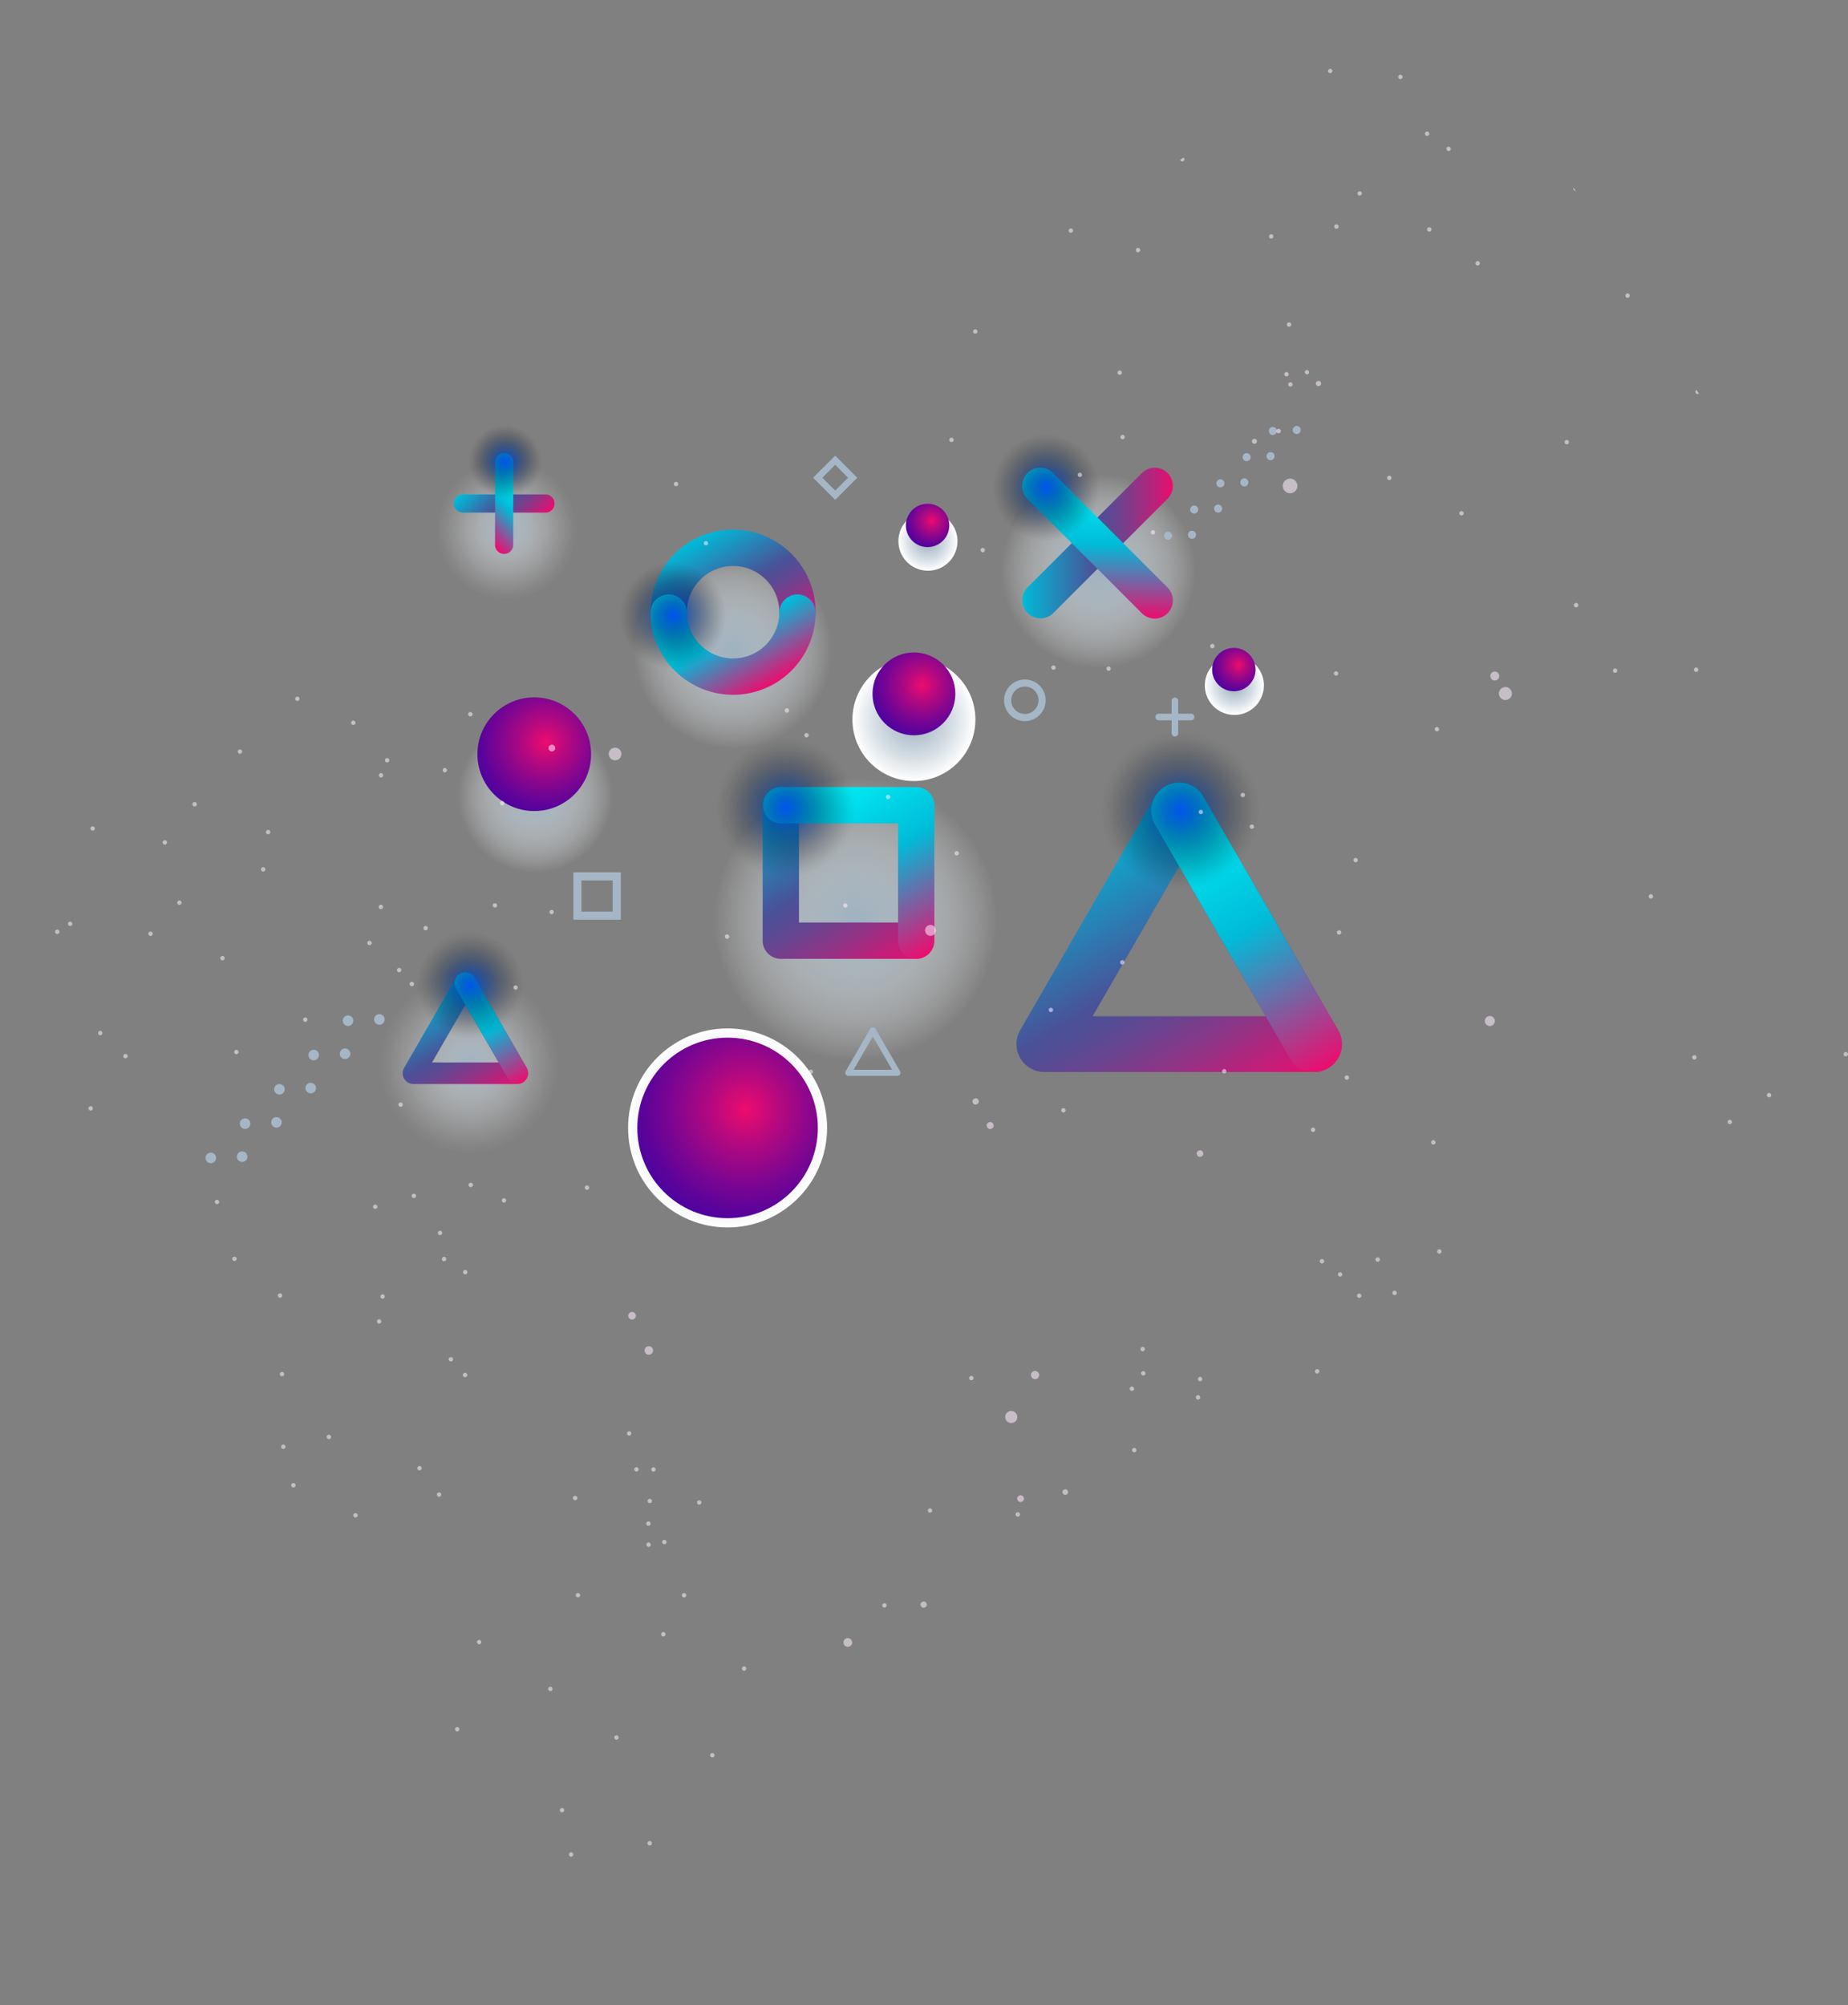 <svg xmlns="http://www.w3.org/2000/svg" xmlns:xlink="http://www.w3.org/1999/xlink" viewBox="0 0 2026.99 2198.88"><rect x="0" y="0" width="2026.99" height="2198.88" fill="#808080" stroke="none"/><defs><style>.cls-1{fill:none;}.cls-2{fill:#fef;}.cls-3{isolation:isolate;}.cls-10,.cls-11,.cls-26,.cls-28,.cls-4,.cls-5,.cls-6,.cls-7,.cls-8,.cls-9{mix-blend-mode:multiply;}.cls-4{fill:url(#radial-gradient);}.cls-5{fill:url(#radial-gradient-2);}.cls-6{fill:url(#radial-gradient-3);}.cls-7{fill:url(#radial-gradient-4);}.cls-8{fill:url(#radial-gradient-5);}.cls-9{fill:url(#radial-gradient-6);}.cls-10{fill:url(#radial-gradient-7);}.cls-11{fill:url(#radial-gradient-8);}.cls-12{fill:url(#linear-gradient);}.cls-13{fill:url(#linear-gradient-2);}.cls-14{fill:url(#linear-gradient-3);}.cls-15{fill:url(#linear-gradient-4);}.cls-16{fill:url(#linear-gradient-5);}.cls-17{fill:url(#linear-gradient-6);}.cls-18{fill:url(#linear-gradient-7);}.cls-19{fill:url(#linear-gradient-8);}.cls-20{fill:url(#linear-gradient-9);}.cls-21{fill:url(#linear-gradient-10);}.cls-22{fill:url(#linear-gradient-11);}.cls-23{fill:url(#linear-gradient-12);}.cls-24{fill:url(#radial-gradient-9);}.cls-25{fill:url(#radial-gradient-10);}.cls-26{fill:url(#radial-gradient-11);}.cls-27{fill:url(#radial-gradient-12);}.cls-28{fill:url(#radial-gradient-13);}.cls-29{fill:url(#radial-gradient-14);}.cls-30{fill:url(#radial-gradient-15);}.cls-31,.cls-32,.cls-33,.cls-34,.cls-35,.cls-36{mix-blend-mode:screen;}.cls-31{fill:url(#radial-gradient-16);}.cls-32{fill:url(#radial-gradient-17);}.cls-33{fill:url(#radial-gradient-18);}.cls-34{fill:url(#radial-gradient-19);}.cls-35{fill:url(#radial-gradient-20);}.cls-36{fill:url(#radial-gradient-21);}.cls-37{fill:#a5b7c6;}.cls-38{clip-path:url(#clip-path);}.cls-39{opacity:0.55;mix-blend-mode:color-dodge;}</style><radialGradient id="radial-gradient" cx="587.2" cy="872.52" r="84.95" gradientUnits="userSpaceOnUse"><stop offset="0" stop-color="#9fb2c0"/><stop offset="0.12" stop-color="#a7b8c5" stop-opacity="0.92"/><stop offset="0.36" stop-color="#bbc9d2" stop-opacity="0.71"/><stop offset="0.68" stop-color="#dce3e8" stop-opacity="0.37"/><stop offset="1" stop-color="#fff" stop-opacity="0"/></radialGradient><radialGradient id="radial-gradient-2" cx="1492.16" cy="328.47" r="106.78" gradientTransform="translate(669.31 -958.91) rotate(45)" xlink:href="#radial-gradient"/><radialGradient id="radial-gradient-3" cx="1002.44" cy="789.14" r="67.44" gradientUnits="userSpaceOnUse"><stop offset="0" stop-color="#9fb2c0"/><stop offset="0.22" stop-color="#afbeca"/><stop offset="0.64" stop-color="#d7dfe5"/><stop offset="1" stop-color="#fff"/></radialGradient><radialGradient id="radial-gradient-4" cx="1225.72" cy="710.69" r="155.73" gradientTransform="translate(861.54 -658.56) rotate(45)" xlink:href="#radial-gradient"/><radialGradient id="radial-gradient-5" cx="798.05" cy="1237" r="109.13" xlink:href="#radial-gradient-3"/><radialGradient id="radial-gradient-6" cx="803.7" cy="712.38" r="109.13" xlink:href="#radial-gradient"/><radialGradient id="radial-gradient-7" cx="555.82" cy="580.96" r="77.32" gradientUnits="userSpaceOnUse"><stop offset="0" stop-color="#9fb2c0"/><stop offset="0.25" stop-color="#becbd4" stop-opacity="0.68"/><stop offset="0.5" stop-color="#dae1e6" stop-opacity="0.39"/><stop offset="0.72" stop-color="#eef1f4" stop-opacity="0.18"/><stop offset="0.9" stop-color="#fafbfc" stop-opacity="0.05"/><stop offset="1" stop-color="#fff" stop-opacity="0"/></radialGradient><radialGradient id="radial-gradient-8" cx="801.89" cy="868.88" r="98.91" gradientTransform="translate(849.26 -312.53) rotate(45)" xlink:href="#radial-gradient-7"/><linearGradient id="linear-gradient" x1="1050.19" y1="292.79" x2="1123.09" y2="419.06" gradientUnits="userSpaceOnUse"><stop offset="0" stop-color="#00bbd8"/><stop offset="0.48" stop-color="#4a5197"/><stop offset="0.54" stop-color="#534d95"/><stop offset="0.64" stop-color="#6c438f"/><stop offset="0.77" stop-color="#943284"/><stop offset="0.92" stop-color="#cb1a77"/><stop offset="1" stop-color="#ed0c6e"/></linearGradient><linearGradient id="linear-gradient-2" x1="1059.65" y1="328.12" x2="1132.55" y2="454.39" gradientUnits="userSpaceOnUse"><stop offset="0" stop-color="aqua"/><stop offset="0.51" stop-color="#00bbd8"/><stop offset="1" stop-color="#ed0c6e"/></linearGradient><linearGradient id="linear-gradient-3" x1="1125.12" y1="573" x2="1246.48" y2="783.21" xlink:href="#linear-gradient"/><linearGradient id="linear-gradient-4" x1="1189.42" y1="535.88" x2="1310.78" y2="746.09" xlink:href="#linear-gradient-2"/><linearGradient id="linear-gradient-5" x1="1454.41" y1="628.69" x2="1632.86" y2="937.78" xlink:href="#linear-gradient"/><linearGradient id="linear-gradient-6" x1="1565.32" y1="564.66" x2="1743.77" y2="873.75" xlink:href="#linear-gradient-2"/><linearGradient id="linear-gradient-7" x1="749.07" y1="794.92" x2="817.85" y2="914.05" xlink:href="#linear-gradient"/><linearGradient id="linear-gradient-8" x1="791.82" y1="770.24" x2="860.6" y2="889.37" xlink:href="#linear-gradient-2"/><linearGradient id="linear-gradient-9" x1="1408.34" y1="297.87" x2="1573.73" y2="297.87" xlink:href="#linear-gradient"/><linearGradient id="linear-gradient-10" x1="1491.03" y1="215.17" x2="1491.03" y2="380.56" xlink:href="#linear-gradient-2"/><linearGradient id="linear-gradient-11" x1="769.79" y1="454.23" x2="852.48" y2="454.23" gradientTransform="translate(587.85 -640.37) rotate(45)" xlink:href="#linear-gradient"/><linearGradient id="linear-gradient-12" x1="811.14" y1="412.88" x2="811.14" y2="495.58" gradientTransform="translate(587.85 -640.37) rotate(45)" xlink:href="#linear-gradient-2"/><radialGradient id="radial-gradient-9" cx="598.61" cy="814.1" r="124.42" gradientUnits="userSpaceOnUse"><stop offset="0" stop-color="#ed0c6e"/><stop offset="0.19" stop-color="#b5097f"/><stop offset="0.39" stop-color="#83068f"/><stop offset="0.57" stop-color="#5b039b"/><stop offset="0.74" stop-color="#3f01a4"/><stop offset="0.89" stop-color="#2d00a9"/><stop offset="1" stop-color="#2700ab"/></radialGradient><radialGradient id="radial-gradient-10" cx="818.06" cy="1216.31" r="197.55" xlink:href="#radial-gradient-9"/><radialGradient id="radial-gradient-11" cx="1305.12" cy="295.71" r="32.41" gradientTransform="translate(1293.07 -1042.44) rotate(76.72)" xlink:href="#radial-gradient-3"/><radialGradient id="radial-gradient-12" cx="1022.23" cy="571.24" r="47.46" xlink:href="#radial-gradient-9"/><radialGradient id="radial-gradient-13" cx="1641.11" cy="453.85" r="32.41" gradientTransform="translate(1826.22 -1238.77) rotate(80.78)" xlink:href="#radial-gradient-3"/><radialGradient id="radial-gradient-14" cx="1645.46" cy="431.56" r="47.46" gradientTransform="translate(1688.57 -1260.52) rotate(76.72)" xlink:href="#radial-gradient-9"/><radialGradient id="radial-gradient-15" cx="1011.62" cy="751.48" r="90.63" xlink:href="#radial-gradient-9"/><radialGradient id="radial-gradient-16" cx="1149.21" cy="587.87" r="76.57" gradientTransform="translate(1543.54 -638.47) rotate(80.78)" gradientUnits="userSpaceOnUse"><stop offset="0" stop-color="#0056ef"/><stop offset="0.11" stop-color="#004acd" stop-opacity="0.86"/><stop offset="0.35" stop-color="#003085" stop-opacity="0.56"/><stop offset="0.57" stop-color="#001b4c" stop-opacity="0.32"/><stop offset="0.76" stop-color="#000c23" stop-opacity="0.15"/><stop offset="0.91" stop-color="#000309" stop-opacity="0.04"/><stop offset="1" stop-opacity="0"/></radialGradient><radialGradient id="radial-gradient-17" cx="738.29" cy="675.19" r="58.74" gradientUnits="userSpaceOnUse"><stop offset="0" stop-color="#0056ef"/><stop offset="0.13" stop-color="#0049ca" stop-opacity="0.85"/><stop offset="0.45" stop-color="#002a75" stop-opacity="0.49"/><stop offset="0.71" stop-color="#001336" stop-opacity="0.22"/><stop offset="0.9" stop-color="#00050f" stop-opacity="0.06"/><stop offset="1" stop-opacity="0"/></radialGradient><radialGradient id="radial-gradient-18" cx="841.22" cy="208.56" r="40.09" gradientTransform="translate(868.52 -656.53) rotate(77.94)" xlink:href="#radial-gradient-17"/><radialGradient id="radial-gradient-19" cx="1434.72" cy="237.39" r="58.74" gradientTransform="translate(-287.25 297.2)" xlink:href="#radial-gradient-17"/><radialGradient id="radial-gradient-20" cx="1582.1" cy="591.39" r="86.85" gradientTransform="translate(1910.31 -1062.52) rotate(80.78)" gradientUnits="userSpaceOnUse"><stop offset="0" stop-color="#0056ef"/><stop offset="0.06" stop-color="#0050dd" stop-opacity="0.92"/><stop offset="0.32" stop-color="#00348f" stop-opacity="0.6"/><stop offset="0.56" stop-color="#001d52" stop-opacity="0.34"/><stop offset="0.76" stop-color="#000d25" stop-opacity="0.16"/><stop offset="0.91" stop-color="#00040a" stop-opacity="0.04"/><stop offset="1" stop-opacity="0"/></radialGradient><radialGradient id="radial-gradient-21" cx="802.63" cy="782.96" r="59.04" gradientTransform="translate(1398.18 -164.54) rotate(77.87)" gradientUnits="userSpaceOnUse"><stop offset="0" stop-color="#0056ef"/><stop offset="0.07" stop-color="#004ed8" stop-opacity="0.9"/><stop offset="0.33" stop-color="#00328c" stop-opacity="0.59"/><stop offset="0.56" stop-color="#001d50" stop-opacity="0.33"/><stop offset="0.76" stop-color="#000d25" stop-opacity="0.15"/><stop offset="0.91" stop-color="#00040a" stop-opacity="0.04"/><stop offset="1" stop-opacity="0"/></radialGradient><clipPath id="clip-path" transform="translate(-287.25 297.82)"><rect class="cls-1" x="415.79" y="104.84" width="1946" height="1297.33" transform="translate(-189.35 830.81) rotate(-31.29)"/></clipPath><symbol id="New_Symbol_5" data-name="New Symbol 5" viewBox="0 0 1.85 1.85"><circle class="cls-2" cx="0.93" cy="0.93" r="0.93"/></symbol></defs><g class="cls-3"><g id="Layer_6" data-name="Layer 6"><circle class="cls-4" cx="587.2" cy="872.52" r="84.95"/><circle class="cls-5" cx="1492.16" cy="328.47" r="106.78" transform="translate(-82.47 1449.14) rotate(-45)"/><circle class="cls-6" cx="1002.44" cy="789.14" r="67.44"/><circle class="cls-7" cx="1225.72" cy="710.69" r="155.72" transform="translate(-430.78 1372.68) rotate(-45)"/><circle class="cls-8" cx="798.05" cy="1237" r="109.13"/><circle class="cls-9" cx="803.7" cy="712.38" r="109.13"/><circle class="cls-10" cx="555.82" cy="580.96" r="77.32"/><circle class="cls-11" cx="801.89" cy="868.88" r="98.91" transform="translate(-666.78 1119.33) rotate(-45)"/><path class="cls-12" d="M1040.66,373.59a50.34,50.34,0,0,1,4-19.73A50.94,50.94,0,0,1,1063,331.53a50.81,50.81,0,0,1,48.07-4.67,50.94,50.94,0,0,1,22.33,18.39,50.39,50.39,0,0,1,8.65,28.34,19.93,19.93,0,0,0,39.85,0,90.56,90.56,0,1,0-181.12,0,19.93,19.93,0,0,0,39.85,0Z" transform="translate(-287.25 297.82)"/><path class="cls-13" d="M1142.08,373.59a50.34,50.34,0,0,1-4,19.73,50.94,50.94,0,0,1-18.39,22.33,50.81,50.81,0,0,1-48.07,4.67,50.94,50.94,0,0,1-22.33-18.39,50.39,50.39,0,0,1-8.65-28.34,19.93,19.93,0,0,0-39.85,0,90.56,90.56,0,1,0,181.12,0,19.93,19.93,0,0,0-39.85,0Z" transform="translate(-287.25 297.82)"/><path class="cls-14" d="M1292.21,713.88h-128.6V585.29a19.93,19.93,0,1,0-39.85,0V733.8a19.92,19.92,0,0,0,19.92,19.93h148.52a19.93,19.93,0,0,0,0-39.85Z" transform="translate(-287.25 297.82)"/><path class="cls-15" d="M1143.69,605.21h128.6V733.8a19.92,19.92,0,1,0,39.84,0V585.29a19.92,19.92,0,0,0-19.92-19.93H1143.69a19.93,19.93,0,0,0,0,39.85Z" transform="translate(-287.25 297.82)"/><path class="cls-16" d="M1580.61,591.14l-26.48-15.29L1406.25,832a30.58,30.58,0,0,0,26.48,45.86h295.75A30.58,30.58,0,0,0,1755,832L1607.08,575.85a30.57,30.57,0,0,0-52.95,0l26.48,15.29-26.48,15.28,121.4,210.27H1485.68l121.4-210.27-26.47-15.28-26.48,15.28Z" transform="translate(-287.25 297.82)"/><path class="cls-17" d="M1755,832,1607.08,575.85a30.57,30.57,0,0,0-52.95,30.57L1702,862.55A30.57,30.57,0,1,0,1755,832" transform="translate(-287.25 297.82)"/><path class="cls-18" d="M797.71,780.44l-10.2-5.89-57,98.72A11.79,11.79,0,0,0,740.71,891h114a11.79,11.79,0,0,0,10.2-17.68l-57-98.72a11.79,11.79,0,0,0-20.41,0l10.2,5.89-10.2,5.89,46.79,81H761.12l46.8-81-10.21-5.89-10.2,5.89Z" transform="translate(-287.25 297.82)"/><path class="cls-19" d="M864.91,873.27l-57-98.72a11.78,11.78,0,0,0-20.41,11.78l57,98.73a11.79,11.79,0,0,0,20.41-11.79" transform="translate(-287.25 297.82)"/><path class="cls-20" d="M1539.72,221,1414.17,346.55a19.93,19.93,0,0,0,28.18,28.18l125.54-125.55A19.92,19.92,0,0,0,1539.72,221" transform="translate(-287.25 297.82)"/><path class="cls-21" d="M1414.17,249.18l125.55,125.55a19.92,19.92,0,0,0,28.17-28.18L1442.35,221a19.92,19.92,0,0,0-28.18,28.17" transform="translate(-287.25 297.82)"/><path class="cls-22" d="M884.61,244.41H795.84a10,10,0,1,0,0,19.92h88.77a10,10,0,1,0,0-19.92" transform="translate(-287.25 297.82)"/><path class="cls-23" d="M830.26,210v88.78a10,10,0,1,0,19.92,0V210a10,10,0,1,0-19.92,0" transform="translate(-287.25 297.82)"/><circle class="cls-24" cx="586.01" cy="827.13" r="62.35"/><circle class="cls-25" cx="798.05" cy="1237" r="99"/><circle class="cls-26" cx="1305.12" cy="295.71" r="32.41" transform="translate(430.21 1795.8) rotate(-76.72)"/><circle class="cls-27" cx="1017.42" cy="576.22" r="23.79"/><circle class="cls-28" cx="1641.11" cy="453.85" r="32.41" transform="translate(642.99 2298.88) rotate(-80.78)"/><circle class="cls-29" cx="1640.65" cy="436.54" r="23.79" transform="translate(551.6 2230.82) rotate(-76.72)"/><circle class="cls-30" cx="1002.44" cy="760.97" r="45.42"/><circle class="cls-31" cx="1146.99" cy="587.87" r="87.5" transform="translate(95.73 1923.7) rotate(-80.78)"/><circle class="cls-32" cx="736.58" cy="675.19" r="67.12"/><circle class="cls-33" cx="840.06" cy="208.56" r="45.81" transform="translate(173.35 1284.32) rotate(-77.94)"/><ellipse class="cls-34" cx="1145.76" cy="535.07" rx="67.12" ry="67.26"/><circle class="cls-35" cx="1579.57" cy="591.39" r="99.24" transform="translate(455.55 2353.65) rotate(-80.78)"/><circle class="cls-36" cx="800.91" cy="782.96" r="67.47" transform="translate(-420.06 1699.36) rotate(-77.87)"/><path class="cls-37" d="M1411.4,493a22.81,22.81,0,1,1,22.81-22.81A22.84,22.84,0,0,1,1411.4,493Zm0-37.83a15,15,0,1,0,15,15A15,15,0,0,0,1411.4,455.13Z" transform="translate(-287.25 297.82)"/><path class="cls-37" d="M968.14,710.85h-52v-52h52ZM925,702h34.28V667.71H925Z" transform="translate(-287.25 297.82)"/><path class="cls-37" d="M1203.35,250.36l-24.23-24.24,24.23-24.24,24.24,24.24Zm-14.08-24.24,14.08,14.09,14.09-14.09L1203.35,212Z" transform="translate(-287.25 297.82)"/><path class="cls-37" d="M1593.71,484.93h-14.14V470.79a3.61,3.61,0,1,0-7.22,0v14.14h-14.13a3.61,3.61,0,0,0,0,7.22h14.13v14.13a3.61,3.61,0,1,0,7.22,0V492.15h14.14a3.61,3.61,0,0,0,0-7.22Z" transform="translate(-287.25 297.82)"/><path class="cls-37" d="M699.26,824.3a5.78,5.78,0,1,1,8.18,0A5.8,5.8,0,0,1,699.26,824.3Z" transform="translate(-287.25 297.82)"/><path class="cls-37" d="M661.64,861.93a5.78,5.78,0,1,1,8.18,0A5.78,5.78,0,0,1,661.64,861.93Z" transform="translate(-287.25 297.82)"/><path class="cls-37" d="M624,899.55a5.78,5.78,0,1,1,8.18,0A5.78,5.78,0,0,1,624,899.55Z" transform="translate(-287.25 297.82)"/><circle class="cls-37" cx="303.23" cy="1230.9" r="5.78"/><circle class="cls-37" cx="265.61" cy="1268.52" r="5.78"/><path class="cls-37" d="M664.91,825.66a5.78,5.78,0,1,1,8.18,0A5.78,5.78,0,0,1,664.91,825.66Z" transform="translate(-287.25 297.82)"/><path class="cls-37" d="M627.28,863.29a5.78,5.78,0,1,1,8.18,0A5.8,5.8,0,0,1,627.28,863.29Z" transform="translate(-287.25 297.82)"/><circle class="cls-37" cx="306.5" cy="1194.64" r="5.78"/><path class="cls-37" d="M552,938.53a5.78,5.78,0,1,1,8.18,0A5.78,5.78,0,0,1,552,938.53Z" transform="translate(-287.25 297.82)"/><path class="cls-37" d="M514.41,976.16a5.78,5.78,0,1,1,8.18,0A5.8,5.8,0,0,1,514.41,976.16Z" transform="translate(-287.25 297.82)"/><path class="cls-37" d="M1706.46,176.88a4.41,4.41,0,1,1,6.24,0A4.4,4.4,0,0,1,1706.46,176.88Z" transform="translate(-287.25 297.82)"/><path class="cls-37" d="M1677.72,205.62a4.42,4.42,0,1,1,6.25,0A4.43,4.43,0,0,1,1677.72,205.62Z" transform="translate(-287.25 297.82)"/><path class="cls-37" d="M1649,234.35a4.42,4.42,0,1,1,6.25,0A4.41,4.41,0,0,1,1649,234.35Z" transform="translate(-287.25 297.82)"/><path class="cls-37" d="M1620.26,263.09a4.42,4.42,0,1,1,6.24,0A4.41,4.41,0,0,1,1620.26,263.09Z" transform="translate(-287.25 297.82)"/><path class="cls-37" d="M1591.52,291.82a4.42,4.42,0,1,1,6.25,0A4.43,4.43,0,0,1,1591.52,291.82Z" transform="translate(-287.25 297.82)"/><circle class="cls-37" cx="1396.09" cy="472.62" r="4.42"/><circle class="cls-37" cx="1367.36" cy="501.35" r="4.42"/><circle class="cls-37" cx="1338.62" cy="530.08" r="4.42"/><path class="cls-37" d="M1594,264.12a4.41,4.41,0,1,1,6.24,0A4.4,4.4,0,0,1,1594,264.12Z" transform="translate(-287.25 297.82)"/><circle class="cls-37" cx="1281.16" cy="587.55" r="4.42"/><path class="cls-37" d="M1274.48,877.05l-26.92-46.63a3.37,3.37,0,0,0-5.82,0l-26.92,46.63a3.36,3.36,0,0,0,2.91,5h53.84a3.36,3.36,0,0,0,2.91-5Zm-50.94-1.67,21.11-36.57,21.11,36.57Z" transform="translate(-287.25 297.82)"/><g class="cls-38"><g class="cls-39"><use width="1.85" height="1.85" transform="translate(1227.72 1054.61) rotate(-31.29) scale(2.59 2.59)" xlink:href="#New_Symbol_5"/><use width="1.85" height="1.85" transform="translate(1149.35 1106.8) rotate(-31.29) scale(2.59 2.59)" xlink:href="#New_Symbol_5"/><use width="1.85" height="1.85" transform="matrix(3.18, -1.93, 1.93, 3.18, 1065.38, 1206.79)" xlink:href="#New_Symbol_5"/><use width="1.85" height="1.85" transform="matrix(3.5, -2.13, 2.13, 3.5, 1080.86, 1233.07)" xlink:href="#New_Symbol_5"/><use width="1.85" height="1.85" transform="translate(1163.11 1216.85) rotate(-31.29) scale(2.59 2.59)" xlink:href="#New_Symbol_5"/><use width="1.85" height="1.85" transform="translate(1339.48 1174.04) rotate(-31.29) scale(2.59 2.59)" xlink:href="#New_Symbol_5"/><use width="1.85" height="1.85" transform="translate(1474 1181.01) rotate(-31.29) scale(2.59 2.59)" xlink:href="#New_Symbol_5"/><use width="1.85" height="1.85" transform="translate(1568.87 1252.05) rotate(-31.29) scale(2.59 2.59)" xlink:href="#New_Symbol_5"/><use width="1.85" height="1.85" transform="translate(1446.71 1382.38) rotate(-31.29) scale(2.59 2.59)" xlink:href="#New_Symbol_5"/><use width="1.85" height="1.85" transform="translate(1250.67 1505.32) rotate(-31.29) scale(2.59 2.59)" xlink:href="#New_Symbol_5"/><use width="1.85" height="1.85" transform="translate(1238.2 1522.22) rotate(-31.29) scale(2.59 2.59)" xlink:href="#New_Symbol_5"/><use width="1.85" height="1.85" transform="translate(1250.04 1478.77) rotate(-31.29) scale(2.59 2.59)" xlink:href="#New_Symbol_5"/><use width="1.85" height="1.85" transform="matrix(3.31, -2.01, 2.01, 3.31, 1311.26, 1263.91)" xlink:href="#New_Symbol_5"/><use width="1.85" height="1.85" transform="translate(1436.91 1238.23) rotate(-31.29) scale(2.59 2.59)" xlink:href="#New_Symbol_5"/><use width="1.85" height="1.85" transform="matrix(5.07, -3.08, 3.08, 5.07, 1626.56, 1117.9)" xlink:href="#New_Symbol_5"/><use width="1.85" height="1.85" transform="translate(1807.48 982.29) rotate(-31.29) scale(2.59 2.59)" xlink:href="#New_Symbol_5"/><use width="1.85" height="1.85" transform="translate(1857.11 733.65) rotate(-31.29) scale(2.59 2.59)" xlink:href="#New_Symbol_5"/><use width="1.85" height="1.85" transform="translate(1768.21 734.69) rotate(-31.29) scale(2.59 2.59)" xlink:href="#New_Symbol_5"/><use width="1.85" height="1.85" transform="translate(1725.46 662.85) rotate(-31.29) scale(2.59 2.59)" xlink:href="#New_Symbol_5"/><use width="1.85" height="1.85" transform="matrix(4.52, -2.75, 2.75, 4.52, 1632.78, 739.75)" xlink:href="#New_Symbol_5"/><use width="1.85" height="1.85" transform="matrix(6.57, -4, 4, 6.57, 1641.36, 758.2)" xlink:href="#New_Symbol_5"/><use width="1.85" height="1.85" transform="translate(1572.79 798.88) rotate(-31.29) scale(2.59 2.59)" xlink:href="#New_Symbol_5"/><use width="1.85" height="1.85" transform="translate(1462.18 737.78) rotate(-31.29) scale(2.59 2.59)" xlink:href="#New_Symbol_5"/><use width="1.85" height="1.85" transform="translate(1326.44 707.74) rotate(-31.29) scale(2.59 2.59)" xlink:href="#New_Symbol_5"/><use width="1.85" height="1.85" transform="translate(1212.65 732.51) rotate(-31.29) scale(2.59 2.59)" xlink:href="#New_Symbol_5"/><use width="1.85" height="1.85" transform="translate(1152.26 731.36) rotate(-31.29) scale(2.59 2.59)" xlink:href="#New_Symbol_5"/><use width="1.85" height="1.85" transform="translate(923.9 992.25) rotate(-31.29) scale(2.59 2.59)" xlink:href="#New_Symbol_5"/><use width="1.85" height="1.85" transform="translate(794.22 1026.35) rotate(-31.29) scale(2.59 2.59)" xlink:href="#New_Symbol_5"/><use width="1.85" height="1.85" transform="translate(859.83 778.37) rotate(-31.29) scale(2.59 2.59)" xlink:href="#New_Symbol_5"/><use width="1.85" height="1.85" transform="translate(1074.58 602.48) rotate(-31.29) scale(2.59 2.59)" xlink:href="#New_Symbol_5"/><use width="1.85" height="1.85" transform="translate(1181.16 519.99) rotate(-31.29) scale(2.59 2.59)" xlink:href="#New_Symbol_5"/><use width="1.85" height="1.85" transform="translate(1228.02 478.53) rotate(-31.29) scale(2.59 2.59)" xlink:href="#New_Symbol_5"/><use width="1.85" height="1.85" transform="translate(1391.02 258.49) rotate(-31.29) scale(2.59 2.59)" xlink:href="#New_Symbol_5"/><use width="1.85" height="1.85" transform="translate(1410.59 355.13) rotate(-31.29) scale(2.59 2.59)" xlink:href="#New_Symbol_5"/><use width="1.85" height="1.85" transform="translate(1261.29 583) rotate(-31.29) scale(2.59 2.59)" xlink:href="#New_Symbol_5"/><use width="1.85" height="1.85" transform="translate(970.83 873.2) rotate(-31.29) scale(2.59 2.59)" xlink:href="#New_Symbol_5"/><use width="1.85" height="1.85" transform="translate(1046.01 934.98) rotate(-31.29) scale(2.59 2.59)" xlink:href="#New_Symbol_5"/><use width="1.85" height="1.85" transform="matrix(5.48, -3.33, 3.33, 5.48, 1012.41, 1018.35)" xlink:href="#New_Symbol_5"/><use width="1.85" height="1.85" transform="translate(886.03 1174.58) rotate(-31.29) scale(2.59 2.59)" xlink:href="#New_Symbol_5"/><use width="1.85" height="1.85" transform="translate(714.26 1302.18) rotate(-31.29) scale(2.59 2.59)" xlink:href="#New_Symbol_5"/><use width="1.85" height="1.85" transform="translate(687.6 1441.59) rotate(-31.29) scale(4.44)" xlink:href="#New_Symbol_5"/><use width="1.85" height="1.85" transform="matrix(4.3, -2.61, 2.61, 4.3, 705.24, 1479.46)" xlink:href="#New_Symbol_5"/><use width="1.85" height="1.85" transform="translate(686.83 1571.25) rotate(-31.29) scale(2.59 2.59)" xlink:href="#New_Symbol_5"/><use width="1.85" height="1.85" transform="translate(708.09 1693.25) rotate(-31.29) scale(2.59 2.59)" xlink:href="#New_Symbol_5"/><use width="1.85" height="1.85" transform="translate(709.4 1645.31) rotate(-31.29) scale(2.59 2.59)" xlink:href="#New_Symbol_5"/><use width="1.85" height="1.85" transform="translate(707.93 1670.13) rotate(-31.29) scale(2.59 2.59)" xlink:href="#New_Symbol_5"/><use width="1.85" height="1.85" transform="translate(763.64 1646.96) rotate(-31.29) scale(2.59 2.59)" xlink:href="#New_Symbol_5"/><use width="1.85" height="1.85" transform="translate(713.47 1610.73) rotate(-31.29) scale(2.59 2.59)" xlink:href="#New_Symbol_5"/><use width="1.85" height="1.85" transform="translate(694.75 1610.63) rotate(-31.29) scale(2.59 2.59)" xlink:href="#New_Symbol_5"/><use width="1.85" height="1.85" transform="translate(1016.78 1655.79) rotate(-31.29) scale(2.59 2.59)" xlink:href="#New_Symbol_5"/><use width="1.85" height="1.85" transform="translate(1114.41 1642.34) rotate(-31.29) scale(3.94 3.94)" xlink:href="#New_Symbol_5"/><use width="1.85" height="1.85" transform="matrix(2.82, -1.71, 1.71, 2.82, 1164.24, 1635.34)" xlink:href="#New_Symbol_5"/><use width="1.85" height="1.85" transform="matrix(6.12, -3.72, 3.72, 6.12, 1100.05, 1551.78)" xlink:href="#New_Symbol_5"/><use width="1.85" height="1.85" transform="translate(1062.13 1510.55) rotate(-31.29) scale(2.59 2.59)" xlink:href="#New_Symbol_5"/><use width="1.85" height="1.85" transform="translate(1129.09 1506.49) rotate(-31.29) scale(4.85 4.85)" xlink:href="#New_Symbol_5"/><use width="1.85" height="1.85" transform="translate(1313.01 1511.63) rotate(-31.29) scale(2.59 2.59)" xlink:href="#New_Symbol_5"/><use width="1.85" height="1.85" transform="translate(1113.05 1660.08) rotate(-31.29) scale(2.6 2.6)" xlink:href="#New_Symbol_5"/><use width="1.85" height="1.85" transform="matrix(3.12, -1.9, 1.9, 3.12, 1008.44, 1758.67)" xlink:href="#New_Symbol_5"/><use width="1.85" height="1.85" transform="translate(966.8 1759.84) rotate(-31.29) scale(2.59 2.59)" xlink:href="#New_Symbol_5"/><use width="1.85" height="1.85" transform="matrix(4.4, -2.67, 2.67, 4.4, 923.36, 1799.68)" xlink:href="#New_Symbol_5"/><use width="1.85" height="1.85" transform="translate(1240.79 1589.54) rotate(-31.29) scale(2.59 2.59)" xlink:href="#New_Symbol_5"/><use width="1.85" height="1.85" transform="translate(1310.79 1531.68) rotate(-31.29) scale(2.59 2.59)" xlink:href="#New_Symbol_5"/><use width="1.85" height="1.85" transform="translate(1441.44 1503.14) rotate(-31.29) scale(2.59 2.59)" xlink:href="#New_Symbol_5"/><use width="1.85" height="1.85" transform="translate(1507.82 1380.56) rotate(-31.29) scale(2.59 2.59)" xlink:href="#New_Symbol_5"/><use width="1.85" height="1.85" transform="translate(1526.34 1417.14) rotate(-31.29) scale(2.59 2.59)" xlink:href="#New_Symbol_5"/><use width="1.85" height="1.85" transform="translate(1466.6 1396.84) rotate(-31.29) scale(2.59 2.59)" xlink:href="#New_Symbol_5"/><use width="1.85" height="1.85" transform="translate(1487.54 1420.22) rotate(-31.29) scale(2.59 2.59)" xlink:href="#New_Symbol_5"/><use width="1.85" height="1.85" transform="translate(1575.45 1371.68) rotate(-31.29) scale(2.59 2.59)" xlink:href="#New_Symbol_5"/><use width="1.85" height="1.85" transform="translate(1894.03 1229.63) rotate(-31.29) scale(2.59 2.59)" xlink:href="#New_Symbol_5"/><use width="1.85" height="1.85" transform="translate(1937.08 1200.26) rotate(-31.29) scale(2.59 2.59)" xlink:href="#New_Symbol_5"/><use width="1.85" height="1.85" transform="translate(2021.28 1155.35) rotate(-31.29) scale(2.59 2.59)" xlink:href="#New_Symbol_5"/><use width="1.85" height="1.85" transform="translate(1855.16 1158.81) rotate(-31.29) scale(2.59 2.59)" xlink:href="#New_Symbol_5"/><use width="1.85" height="1.85" transform="translate(1483.65 942.49) rotate(-31.29) scale(2.59 2.59)" xlink:href="#New_Symbol_5"/><use width="1.85" height="1.85" transform="translate(1465.48 1021.82) rotate(-31.29) scale(2.59 2.59)" xlink:href="#New_Symbol_5"/><use width="1.85" height="1.85" transform="translate(1369.8 905.79) rotate(-31.29) scale(2.59 2.59)" xlink:href="#New_Symbol_5"/><use width="1.85" height="1.85" transform="translate(1359.89 871.09) rotate(-31.29) scale(2.59 2.59)" xlink:href="#New_Symbol_5"/><use width="1.85" height="1.85" transform="translate(1313.84 889.71) rotate(-31.29) scale(2.59 2.59)" xlink:href="#New_Symbol_5"/><use width="1.85" height="1.85" transform="matrix(7.4, -4.5, 4.5, 7.4, 1403.97, 530.23)" xlink:href="#New_Symbol_5"/><use width="1.85" height="1.85" transform="translate(1372.11 483.04) rotate(-31.29) scale(2.97 2.97)" xlink:href="#New_Symbol_5"/><use width="1.85" height="1.85" transform="matrix(2.34, -1.42, 1.42, 2.34, 1398.91, 471.91)" xlink:href="#New_Symbol_5"/><use width="1.85" height="1.85" transform="matrix(2.66, -1.62, 1.62, 2.66, 1442.22, 419.63)" xlink:href="#New_Symbol_5"/><use width="1.85" height="1.85" transform="translate(1430.25 407.41) rotate(-31.29) scale(2.59 2.59)" xlink:href="#New_Symbol_5"/><use width="1.85" height="1.85" transform="translate(1407.8 409.64) rotate(-31.29) scale(2.59 2.59)" xlink:href="#New_Symbol_5"/><use width="1.85" height="1.85" transform="translate(1412.05 420.81) rotate(-31.29) scale(2.59 2.59)" xlink:href="#New_Symbol_5"/><use width="1.85" height="1.85" transform="translate(1520.56 523.32) rotate(-31.29) scale(2.59 2.59)" xlink:href="#New_Symbol_5"/><use width="1.85" height="1.85" transform="translate(1599.74 562.11) rotate(-31.29) scale(2.59 2.59)" xlink:href="#New_Symbol_5"/><use width="1.85" height="1.85" transform="translate(1715.2 484.09) rotate(-31.29) scale(2.59 2.59)" xlink:href="#New_Symbol_5"/><use width="1.85" height="1.85" transform="translate(881.35 805.53) rotate(-31.29) scale(2.59 2.59)" xlink:href="#New_Symbol_5"/><use width="1.85" height="1.85" transform="matrix(6.41, -3.9, 3.9, 6.41, 665.11, 824.56)" xlink:href="#New_Symbol_5"/><use width="1.85" height="1.85" transform="matrix(3.38, -2.05, 2.05, 3.38, 600.26, 819.17)" xlink:href="#New_Symbol_5"/><use width="1.85" height="1.85" transform="translate(547.54 880.03) rotate(-31.29) scale(2.59 2.59)" xlink:href="#New_Symbol_5"/><use width="1.85" height="1.85" transform="translate(484.59 843.86) rotate(-31.29) scale(2.59 2.59)" xlink:href="#New_Symbol_5"/><use width="1.85" height="1.85" transform="translate(512.58 782.47) rotate(-31.29) scale(2.59 2.59)" xlink:href="#New_Symbol_5"/><use width="1.85" height="1.85" transform="translate(421.31 832.98) rotate(-31.29) scale(2.59 2.59)" xlink:href="#New_Symbol_5"/><use width="1.85" height="1.85" transform="translate(384.2 791.89) rotate(-31.29) scale(2.59 2.59)" xlink:href="#New_Symbol_5"/><use width="1.85" height="1.85" transform="translate(414.62 849.46) rotate(-31.29) scale(2.59 2.59)" xlink:href="#New_Symbol_5"/><use width="1.85" height="1.85" transform="translate(601.77 999.45) rotate(-31.29) scale(2.59 2.59)" xlink:href="#New_Symbol_5"/><use width="1.85" height="1.85" transform="translate(539.57 992.14) rotate(-31.29) scale(2.59 2.59)" xlink:href="#New_Symbol_5"/><use width="1.85" height="1.85" transform="translate(414.43 993.84) rotate(-31.29) scale(2.59 2.59)" xlink:href="#New_Symbol_5"/><use width="1.85" height="1.85" transform="translate(463.55 1017.09) rotate(-31.29) scale(2.59 2.59)" xlink:href="#New_Symbol_5"/><use width="1.85" height="1.85" transform="translate(562.24 1082.24) rotate(-31.29) scale(2.59 2.59)" xlink:href="#New_Symbol_5"/><use width="1.85" height="1.85" transform="translate(436.14 1210.65) rotate(-31.29) scale(2.59 2.59)" xlink:href="#New_Symbol_5"/><use width="1.85" height="1.85" transform="translate(771 594.96) rotate(-31.29) scale(2.59 2.59)" xlink:href="#New_Symbol_5"/><use width="1.85" height="1.85" transform="translate(738.19 530.04) rotate(-31.29) scale(2.59 2.59)" xlink:href="#New_Symbol_5"/><use width="1.85" height="1.85" transform="translate(713.26 516.74) rotate(-31.29) scale(2.59 2.59)" xlink:href="#New_Symbol_5"/><use width="1.85" height="1.85" transform="translate(663.21 534) rotate(-31.29) scale(2.59 2.59)" xlink:href="#New_Symbol_5"/></g><g class="cls-39"><use width="1.85" height="1.85" transform="matrix(2.22, -1.35, 1.35, 2.22, 331.52, 1117.46)" xlink:href="#New_Symbol_5"/><use width="1.85" height="1.85" transform="matrix(2.22, -1.35, 1.35, 2.22, 161.81, 1023.24)" xlink:href="#New_Symbol_5"/><use width="1.85" height="1.85" transform="matrix(2.22, -1.35, 1.35, 2.22, 193.49, 989.16)" xlink:href="#New_Symbol_5"/><use width="1.85" height="1.85" transform="matrix(2.22, -1.35, 1.35, 2.22, 177.49, 923.07)" xlink:href="#New_Symbol_5"/><use width="1.85" height="1.85" transform="matrix(2.22, -1.35, 1.35, 2.22, 73.63, 1012.35)" xlink:href="#New_Symbol_5"/><use width="1.85" height="1.85" transform="matrix(2.22, -1.35, 1.35, 2.22, 59.47, 1021.08)" xlink:href="#New_Symbol_5"/><use width="1.85" height="1.85" transform="matrix(2.22, -1.35, 1.35, 2.22, 96.13, 1214.74)" xlink:href="#New_Symbol_5"/><use width="1.85" height="1.85" transform="matrix(2.22, -1.35, 1.35, 2.22, 106.64, 1132.16)" xlink:href="#New_Symbol_5"/><use width="1.85" height="1.85" transform="matrix(2.22, -1.35, 1.35, 2.22, 134.29, 1157.44)" xlink:href="#New_Symbol_5"/><use width="1.85" height="1.85" transform="matrix(2.22, -1.35, 1.35, 2.22, 240.71, 1050.02)" xlink:href="#New_Symbol_5"/><use width="1.85" height="1.85" transform="matrix(2.22, -1.35, 1.35, 2.22, 285.34, 952.61)" xlink:href="#New_Symbol_5"/><use width="1.85" height="1.85" transform="matrix(2.22, -1.35, 1.35, 2.22, 290.76, 911.75)" xlink:href="#New_Symbol_5"/><use width="1.85" height="1.85" transform="matrix(2.22, -1.35, 1.35, 2.22, 210.16, 881.18)" xlink:href="#New_Symbol_5"/><use width="1.85" height="1.85" transform="matrix(2.22, -1.35, 1.35, 2.22, 61.51, 896.05)" xlink:href="#New_Symbol_5"/><use width="1.85" height="1.85" transform="matrix(2.22, -1.35, 1.35, 2.22, 5.99, 938.38)" xlink:href="#New_Symbol_5"/><use width="1.85" height="1.85" transform="matrix(2.22, -1.35, 1.35, 2.22, -0.9, 918.24)" xlink:href="#New_Symbol_5"/><use width="1.85" height="1.85" transform="matrix(2.22, -1.35, 1.35, 2.22, 98.31, 907.79)" xlink:href="#New_Symbol_5"/><use width="1.85" height="1.85" transform="matrix(2.22, -1.35, 1.35, 2.22, 259.87, 823.47)" xlink:href="#New_Symbol_5"/><use width="1.85" height="1.85" transform="matrix(2.22, -1.35, 1.35, 2.22, 322.83, 765.57)" xlink:href="#New_Symbol_5"/><use width="1.85" height="1.85" transform="matrix(2.22, -1.35, 1.35, 2.22, 234.71, 1317.34)" xlink:href="#New_Symbol_5"/><use width="1.85" height="1.85" transform="matrix(2.22, -1.35, 1.35, 2.22, 253.85, 1379.76)" xlink:href="#New_Symbol_5"/><use width="1.85" height="1.85" transform="matrix(2.22, -1.35, 1.35, 2.22, 303.83, 1420.01)" xlink:href="#New_Symbol_5"/><use width="1.85" height="1.85" transform="matrix(2.22, -1.35, 1.35, 2.22, 306, 1506.19)" xlink:href="#New_Symbol_5"/><use width="1.85" height="1.85" transform="matrix(2.22, -1.35, 1.35, 2.22, 307.41, 1585.83)" xlink:href="#New_Symbol_5"/><use width="1.85" height="1.85" transform="matrix(2.22, -1.35, 1.35, 2.22, 318.52, 1628.05)" xlink:href="#New_Symbol_5"/><use width="1.85" height="1.85" transform="matrix(2.22, -1.35, 1.35, 2.22, 412.5, 1448.42)" xlink:href="#New_Symbol_5"/><use width="1.85" height="1.85" transform="matrix(2.22, -1.35, 1.35, 2.22, 416.35, 1421.1)" xlink:href="#New_Symbol_5"/><use width="1.85" height="1.85" transform="matrix(2.22, -1.35, 1.35, 2.22, 483.74, 1379.95)" xlink:href="#New_Symbol_5"/><use width="1.85" height="1.85" transform="matrix(2.22, -1.35, 1.35, 2.22, 479.37, 1351.35)" xlink:href="#New_Symbol_5"/><use width="1.85" height="1.85" transform="matrix(2.22, -1.35, 1.35, 2.22, 408.24, 1322.6)" xlink:href="#New_Symbol_5"/><use width="1.85" height="1.85" transform="matrix(2.22, -1.35, 1.35, 2.22, 450.65, 1310.74)" xlink:href="#New_Symbol_5"/><use width="1.85" height="1.85" transform="matrix(2.22, -1.35, 1.35, 2.22, 513.02, 1298.67)" xlink:href="#New_Symbol_5"/><use width="1.85" height="1.85" transform="matrix(2.22, -1.35, 1.35, 2.22, 549.47, 1315.69)" xlink:href="#New_Symbol_5"/><use width="1.85" height="1.85" transform="matrix(2.22, -1.35, 1.35, 2.22, 506.97, 1394.38)" xlink:href="#New_Symbol_5"/><use width="1.85" height="1.85" transform="matrix(2.22, -1.35, 1.35, 2.22, 357.41, 1575.05)" xlink:href="#New_Symbol_5"/><use width="1.85" height="1.85" transform="matrix(2.22, -1.35, 1.35, 2.22, 386.65, 1661.08)" xlink:href="#New_Symbol_5"/><use width="1.85" height="1.85" transform="matrix(2.22, -1.35, 1.35, 2.22, 456.83, 1609.37)" xlink:href="#New_Symbol_5"/><use width="1.85" height="1.85" transform="matrix(2.22, -1.35, 1.35, 2.22, 491.24, 1489.96)" xlink:href="#New_Symbol_5"/><use width="1.85" height="1.85" transform="matrix(2.22, -1.35, 1.35, 2.22, 506.81, 1507.12)" xlink:href="#New_Symbol_5"/><use width="1.85" height="1.85" transform="matrix(2.22, -1.35, 1.35, 2.22, 478.32, 1638.31)" xlink:href="#New_Symbol_5"/><use width="1.85" height="1.85" transform="matrix(2.22, -1.35, 1.35, 2.22, 522.24, 1800.08)" xlink:href="#New_Symbol_5"/><use width="1.85" height="1.85" transform="matrix(2.22, -1.35, 1.35, 2.22, 498.16, 1895.63)" xlink:href="#New_Symbol_5"/><use width="1.85" height="1.85" transform="matrix(2.22, -1.35, 1.35, 2.22, 600.34, 1851.42)" xlink:href="#New_Symbol_5"/><use width="1.85" height="1.85" transform="matrix(2.22, -1.35, 1.35, 2.22, 724.27, 1791.47)" xlink:href="#New_Symbol_5"/><use width="1.85" height="1.85" transform="matrix(2.22, -1.35, 1.35, 2.22, 627.51, 1642.06)" xlink:href="#New_Symbol_5"/><use width="1.85" height="1.85" transform="matrix(2.22, -1.35, 1.35, 2.22, 725.35, 1690.39)" xlink:href="#New_Symbol_5"/><use width="1.85" height="1.85" transform="matrix(2.22, -1.35, 1.35, 2.22, 746.97, 1748.74)" xlink:href="#New_Symbol_5"/><use width="1.85" height="1.85" transform="matrix(2.22, -1.35, 1.35, 2.22, 812.87, 1829.1)" xlink:href="#New_Symbol_5"/><use width="1.85" height="1.85" transform="matrix(2.22, -1.35, 1.35, 2.22, 778.03, 1924.18)" xlink:href="#New_Symbol_5"/><use width="1.85" height="1.85" transform="matrix(2.22, -1.35, 1.35, 2.22, 709.33, 2020.65)" xlink:href="#New_Symbol_5"/><use width="1.85" height="1.85" transform="matrix(2.22, -1.35, 1.35, 2.22, 630.63, 1748.58)" xlink:href="#New_Symbol_5"/><use width="1.85" height="1.85" transform="matrix(2.22, -1.35, 1.35, 2.22, 401.95, 1033.35)" xlink:href="#New_Symbol_5"/><use width="1.85" height="1.85" transform="matrix(2.22, -1.35, 1.35, 2.22, 434.48, 1063.07)" xlink:href="#New_Symbol_5"/><use width="1.85" height="1.85" transform="matrix(2.22, -1.35, 1.35, 2.22, 448.43, 1078.37)" xlink:href="#New_Symbol_5"/><use width="1.85" height="1.85" transform="matrix(2.22, -1.35, 1.35, 2.22, 255.93, 1152.93)" xlink:href="#New_Symbol_5"/><use width="1.85" height="1.85" transform="matrix(2.22, -1.35, 1.35, 2.22, 421.09, 693.33)" xlink:href="#New_Symbol_5"/><use width="1.85" height="1.85" transform="matrix(2.22, -1.35, 1.35, 2.22, 480.15, 650.88)" xlink:href="#New_Symbol_5"/><use width="1.85" height="1.85" transform="matrix(2.22, -1.35, 1.35, 2.22, 688.18, 497.61)" xlink:href="#New_Symbol_5"/><use width="1.85" height="1.85" transform="matrix(2.22, -1.35, 1.35, 2.22, 1293.46, 173.88)" xlink:href="#New_Symbol_5"/><use width="1.85" height="1.85" transform="matrix(2.22, -1.35, 1.35, 2.22, 1455.71, 77.01)" xlink:href="#New_Symbol_5"/><use width="1.85" height="1.85" transform="matrix(2.22, -1.35, 1.35, 2.22, 1559.79, 1.6)" xlink:href="#New_Symbol_5"/><use width="1.85" height="1.85" transform="matrix(2.22, -1.35, 1.35, 2.22, 1532.69, 83.58)" xlink:href="#New_Symbol_5"/><use width="1.85" height="1.85" transform="matrix(2.22, -1.35, 1.35, 2.22, 1562.02, 145.86)" xlink:href="#New_Symbol_5"/><use width="1.85" height="1.85" transform="matrix(2.22, -1.35, 1.35, 2.22, 1585.62, 162.45)" xlink:href="#New_Symbol_5"/><use width="1.85" height="1.85" transform="matrix(2.22, -1.35, 1.35, 2.22, 1724.88, 206.12)" xlink:href="#New_Symbol_5"/><use width="1.85" height="1.85" transform="matrix(2.22, -1.35, 1.35, 2.22, 1746.88, 235.43)" xlink:href="#New_Symbol_5"/><use width="1.85" height="1.85" transform="matrix(2.22, -1.35, 1.35, 2.22, 1564.41, 250.81)" xlink:href="#New_Symbol_5"/><use width="1.85" height="1.85" transform="matrix(2.22, -1.35, 1.35, 2.22, 1462.54, 247.64)" xlink:href="#New_Symbol_5"/><use width="1.85" height="1.85" transform="matrix(2.22, -1.35, 1.35, 2.22, 1488.07, 211.33)" xlink:href="#New_Symbol_5"/><use width="1.85" height="1.85" transform="matrix(2.22, -1.35, 1.35, 2.22, 1641.04, 62.29)" xlink:href="#New_Symbol_5"/><use width="1.85" height="1.85" transform="matrix(2.22, -1.35, 1.35, 2.22, 1666.42, 33.91)" xlink:href="#New_Symbol_5"/><use width="1.85" height="1.85" transform="matrix(2.22, -1.35, 1.35, 2.22, 1656.72, 19.6)" xlink:href="#New_Symbol_5"/><use width="1.85" height="1.85" transform="matrix(2.22, -1.35, 1.35, 2.22, 1761.65, 154.42)" xlink:href="#New_Symbol_5"/><use width="1.85" height="1.85" transform="matrix(2.22, -1.35, 1.35, 2.22, 1857.57, 267.19)" xlink:href="#New_Symbol_5"/><use width="1.85" height="1.85" transform="matrix(2.22, -1.35, 1.35, 2.22, 1853.37, 296.3)" xlink:href="#New_Symbol_5"/><use width="1.85" height="1.85" transform="matrix(2.22, -1.35, 1.35, 2.22, 1757.4, 253.58)" xlink:href="#New_Symbol_5"/><use width="1.85" height="1.85" transform="matrix(2.22, -1.35, 1.35, 2.22, 1827.65, 339.25)" xlink:href="#New_Symbol_5"/><use width="1.85" height="1.85" transform="matrix(2.22, -1.35, 1.35, 2.22, 1967.45, 417.81)" xlink:href="#New_Symbol_5"/><use width="1.85" height="1.85" transform="matrix(2.22, -1.35, 1.35, 2.22, 994.31, 344.64)" xlink:href="#New_Symbol_5"/><use width="1.85" height="1.85" transform="matrix(2.22, -1.35, 1.35, 2.22, 1171.23, 252.1)" xlink:href="#New_Symbol_5"/><use width="1.85" height="1.85" transform="matrix(2.22, -1.35, 1.35, 2.22, 1066.43, 362.77)" xlink:href="#New_Symbol_5"/><use width="1.85" height="1.85" transform="matrix(2.22, -1.35, 1.35, 2.22, 1244.93, 273.45)" xlink:href="#New_Symbol_5"/><use width="1.85" height="1.85" transform="matrix(2.22, -1.35, 1.35, 2.22, 1040.31, 481.62)" xlink:href="#New_Symbol_5"/><use width="1.85" height="1.85" transform="matrix(2.22, -1.35, 1.35, 2.22, 1224.83, 407.86)" xlink:href="#New_Symbol_5"/><use width="1.85" height="1.85" transform="matrix(2.22, -1.35, 1.35, 2.22, 640.48, 1301.67)" xlink:href="#New_Symbol_5"/><use width="1.85" height="1.85" transform="matrix(2.22, -1.35, 1.35, 2.22, 1617.49, 287.98)" xlink:href="#New_Symbol_5"/><use width="1.85" height="1.85" transform="matrix(2.22, -1.35, 1.35, 2.22, 1781.95, 323.4)" xlink:href="#New_Symbol_5"/><use width="1.85" height="1.85" transform="matrix(2.22, -1.35, 1.35, 2.22, 1858.69, 428.91)" xlink:href="#New_Symbol_5"/><use width="1.85" height="1.85" transform="matrix(2.22, -1.35, 1.35, 2.22, 2016.14, 486.9)" xlink:href="#New_Symbol_5"/><use width="1.85" height="1.85" transform="matrix(2.22, -1.35, 1.35, 2.22, 672.84, 1904.69)" xlink:href="#New_Symbol_5"/><use width="1.85" height="1.85" transform="matrix(2.22, -1.35, 1.35, 2.22, 533.73, 2195.67)" xlink:href="#New_Symbol_5"/><use width="1.85" height="1.85" transform="matrix(2.22, -1.35, 1.35, 2.22, 613.14, 1984.41)" xlink:href="#New_Symbol_5"/><use width="1.85" height="1.85" transform="matrix(2.22, -1.35, 1.35, 2.22, 634.58, 2095.34)" xlink:href="#New_Symbol_5"/><use width="1.85" height="1.85" transform="matrix(2.22, -1.35, 1.35, 2.22, 623.09, 2032.99)" xlink:href="#New_Symbol_5"/><use width="1.85" height="1.85" transform="matrix(2.22, -1.35, 1.35, 2.22, 723.35, 2062.12)" xlink:href="#New_Symbol_5"/></g></g></g></g></svg>